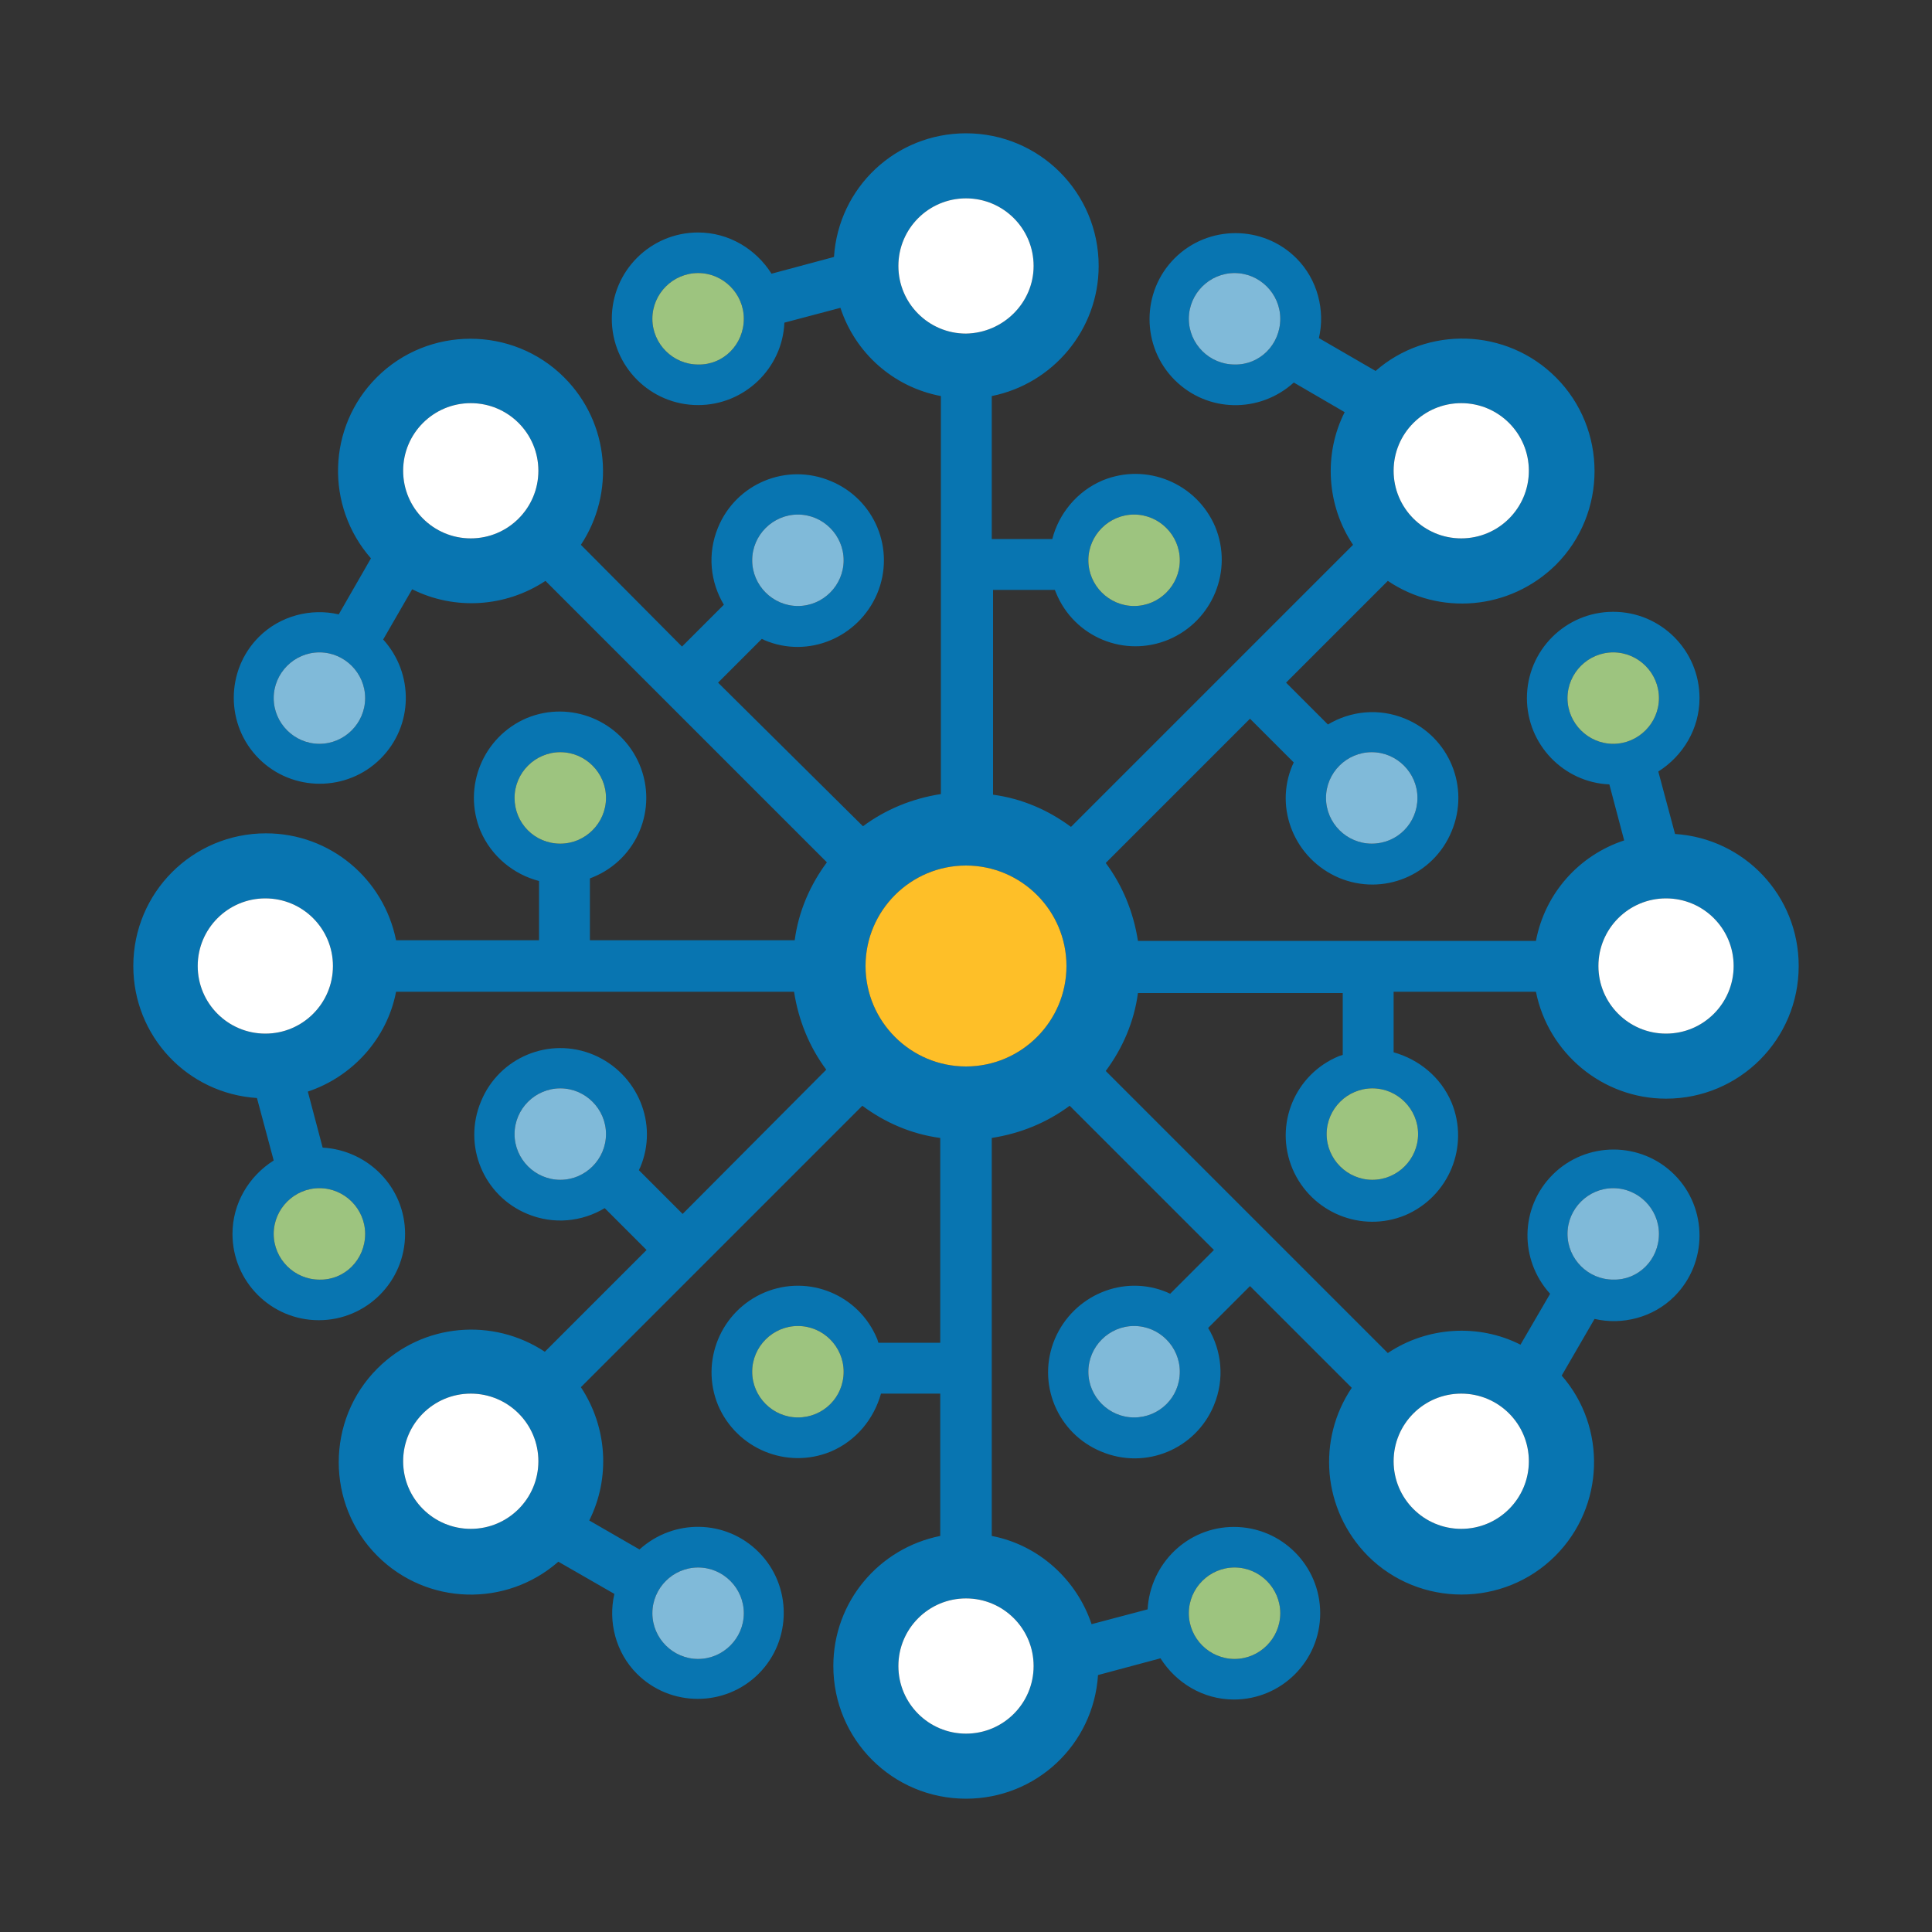 <?xml version="1.0" encoding="utf-8"?>
<!-- Generator: Adobe Illustrator 18.1.1, SVG Export Plug-In . SVG Version: 6.00 Build 0)  -->
<!DOCTYPE svg PUBLIC "-//W3C//DTD SVG 1.1//EN" "http://www.w3.org/Graphics/SVG/1.1/DTD/svg11.dtd">
<svg version="1.1" id="Layer_1" xmlns="http://www.w3.org/2000/svg" xmlns:xlink="http://www.w3.org/1999/xlink" x="0px" y="0px"
	 viewBox="0 0 300 300" enable-background="new 0 0 300 300" xml:space="preserve">
<rect x="0" y="0" width="300" height="300" fill="#333333" stroke="none"/>
<g id="entitlements" display="none">
	<path display="inline" fill="#0875B1" d="M266.5,100.4H152.1c-2.8,0-5.1,2.3-5.1,5.1v169.7c0,2.8,2.3,5.1,5.1,5.1h40.6V239
		c0-2.8,2.3-5.1,5.1-5.1h23c2.8,0,5.1,2.3,5.1,5.1v41.3h40.6c2.8,0,5.1-2.3,5.1-5.1V105.5C271.6,102.7,269.3,100.4,266.5,100.4z
		 M182.6,213.9c0,2.8-2.3,5.1-5.1,5.1h-13.9c-2.8,0-5.1-2.3-5.1-5.1V200c0-2.8,2.3-5.1,5.1-5.1h13.9c2.8,0,5.1,2.3,5.1,5.1V213.9z
		 M182.6,174.8c0,2.8-2.3,5.1-5.1,5.1h-13.9c-2.8,0-5.1-2.3-5.1-5.1v-13.9c0-2.8,2.3-5.1,5.1-5.1h13.9c2.8,0,5.1,2.3,5.1,5.1V174.8z
		 M182.6,135.7c0,2.8-2.3,5.1-5.1,5.1h-13.9c-2.8,0-5.1-2.3-5.1-5.1v-13.9c0-2.8,2.3-5.1,5.1-5.1h13.9c2.8,0,5.1,2.3,5.1,5.1V135.7z
		 M221.3,213.9c0,2.8-2.3,5.1-5.1,5.1h-13.9c-2.8,0-5.1-2.3-5.1-5.1V200c0-2.8,2.3-5.1,5.1-5.1h13.9c2.8,0,5.1,2.3,5.1,5.1V213.9z
		 M221.3,174.8c0,2.8-2.3,5.1-5.1,5.1h-13.9c-2.8,0-5.1-2.3-5.1-5.1v-13.9c0-2.8,2.3-5.1,5.1-5.1h13.9c2.8,0,5.1,2.3,5.1,5.1V174.8z
		 M221.3,135.7c0,2.8-2.3,5.1-5.1,5.1h-13.9c-2.8,0-5.1-2.3-5.1-5.1v-13.9c0-2.8,2.3-5.1,5.1-5.1h13.9c2.8,0,5.1,2.3,5.1,5.1V135.7z
		 M260.1,213.9c0,2.8-2.2,5.1-5,5.1h-14c-2.8,0-5.1-2.3-5.1-5.1V200c0-2.8,2.3-5.1,5.1-5.1h14c2.8,0,5,2.3,5,5.1V213.9z
		 M260.1,174.8c0,2.8-2.2,5.1-5,5.1h-14c-2.8,0-5.1-2.3-5.1-5.1v-13.9c0-2.8,2.3-5.1,5.1-5.1h14c2.8,0,5,2.3,5,5.1V174.8z
		 M260.1,135.7c0,2.8-2.2,5.1-5,5.1h-14c-2.8,0-5.1-2.3-5.1-5.1v-13.9c0-2.8,2.3-5.1,5.1-5.1h14c2.8,0,5,2.3,5,5.1V135.7z"/>
	<path display="inline" fill="#80BAD9" d="M216.2,194.8h-13.9c-2.8,0-5.1,2.3-5.1,5.1v13.9c0,2.8,2.3,5.1,5.1,5.1h13.9
		c2.8,0,5.1-2.3,5.1-5.1v-13.9C221.3,197.1,219.1,194.8,216.2,194.8z"/>
	<path display="inline" fill="#80BAD9" d="M216.2,116.6h-13.9c-2.8,0-5.1,2.3-5.1,5.1v13.9c0,2.8,2.3,5.1,5.1,5.1h13.9
		c2.8,0,5.1-2.3,5.1-5.1v-13.9C221.3,118.9,219.1,116.6,216.2,116.6z"/>
	<path display="inline" fill="#80BAD9" d="M216.2,155.7h-13.9c-2.8,0-5.1,2.3-5.1,5.1v13.9c0,2.8,2.3,5.1,5.1,5.1h13.9
		c2.8,0,5.1-2.3,5.1-5.1v-13.9C221.3,158,219.1,155.7,216.2,155.7z"/>
	<path display="inline" fill="#80BAD9" d="M255.1,155.7h-14c-2.8,0-5.1,2.3-5.1,5.1v13.9c0,2.8,2.3,5.1,5.1,5.1h14
		c2.8,0,5-2.3,5-5.1v-13.9C260.1,158,257.9,155.7,255.1,155.7z"/>
	<path display="inline" fill="#80BAD9" d="M255.1,116.6h-14c-2.8,0-5.1,2.3-5.1,5.1v13.9c0,2.8,2.3,5.1,5.1,5.1h14
		c2.8,0,5-2.3,5-5.1v-13.9C260.1,118.9,257.9,116.6,255.1,116.6z"/>
	<path display="inline" fill="#80BAD9" d="M255.1,194.8h-14c-2.8,0-5.1,2.3-5.1,5.1v13.9c0,2.8,2.3,5.1,5.1,5.1h14
		c2.8,0,5-2.3,5-5.1v-13.9C260.1,197.1,257.9,194.8,255.1,194.8z"/>
	<path display="inline" fill="#80BAD9" d="M177.4,194.8h-13.9c-2.8,0-5.1,2.3-5.1,5.1v13.9c0,2.8,2.3,5.1,5.1,5.1h13.9
		c2.8,0,5.1-2.3,5.1-5.1v-13.9C182.6,197.1,180.3,194.8,177.4,194.8z"/>
	<path display="inline" fill="#80BAD9" d="M177.4,155.7h-13.9c-2.8,0-5.1,2.3-5.1,5.1v13.9c0,2.8,2.3,5.1,5.1,5.1h13.9
		c2.8,0,5.1-2.3,5.1-5.1v-13.9C182.6,158,180.3,155.7,177.4,155.7z"/>
	<path display="inline" fill="#80BAD9" d="M220.8,233.9h-23c-2.8,0-5.1,2.3-5.1,5.1v41.3l0,0h33.2l0,0V239
		C225.9,236.2,223.6,233.9,220.8,233.9z"/>
	<path display="inline" fill="#80BAD9" d="M177.4,116.6h-13.9c-2.8,0-5.1,2.3-5.1,5.1v13.9c0,2.8,2.3,5.1,5.1,5.1h13.9
		c2.8,0,5.1-2.3,5.1-5.1v-13.9C182.6,118.9,180.3,116.6,177.4,116.6z"/>
	<path display="inline" fill="#9DC47F" d="M113,88.1h3.8c2,0,3.6-1.6,3.6-3.6V67.8l83.3-22.3l11.2-3l32.6-8.7
		c2.4-0.6,3.8-3.1,3.2-5.5l-1.4-5.3c-0.6-2.4-3.1-3.8-5.5-3.2L119.5,53.1c-0.7-0.7-1.6-1.2-2.6-1.2H67.2c-2,0-3.6,1.6-3.6,3.6V68
		l-31.9,8.5c-2.4,0.6-3.8,3.1-3.2,5.5l1.4,5.3c0.6,2.4,3.1,3.8,5.5,3.2L63.6,83v1.5c0,2,1.6,3.6,3.6,3.6H71L50.6,276.7
		c-0.2,2,1.2,3.6,3.2,3.6h7.6l2.1-20.9h57l2.1,20.9h7.6c2,0,3.4-1.6,3.2-3.6L113,88.1z M79.4,101.9l26.3,20.8H77.3L79.4,101.9z
		 M112,175l2.3,22.9l-38-22.9h35.5C111.9,175,111.9,175,112,175z M109.7,152.5l-28.9-19.7h26.9L109.7,152.5z M75.4,141.4l34.4,23.4
		H73.1L75.4,141.4z M109.9,207h-41l2.4-23.3L109.9,207z M116.3,217.2l2.3,22.6L81,217.2H116.3z M103.2,88.1l2.2,21.4L80.6,90
		l0.2-1.8L103.2,88.1L103.2,88.1z M67.4,220.9l47,28.3H64.5L67.4,220.9z"/>
	<polygon display="inline" fill="#80BAD9" points="203.7,68.1 214.9,68.1 214.9,42.5 203.7,45.5 	"/>
	<path display="inline" fill="#FEBF28" d="M183,68.1c-2,0-3.6,1.6-3.6,3.6v13.7c0,2,1.6,3.6,3.6,3.6h52.6c2,0,3.6-1.6,3.6-3.6V71.7
		c0-2-1.6-3.6-3.6-3.6h-20.7h-11.2H183z"/>
</g>
<g id="community-relations" display="none">
	<path display="inline" fill="#9DC47F" d="M9,54.8v187.9l93.8,25.9l93.9-25.9l93.9,25.9V80.7l-93.9-25.9l-93.9,25.9L9,54.8z"/>
	<path display="inline" fill="#B6DA9B" d="M196.7,54.8l-93.9,25.9v187.9l93.9-25.9V54.8z"/>
	<path display="inline" fill="#FFFFFF" d="M196.7,54.8l-4,1.1l9.8,23.8l48.9,43.6l-1.6,29.2c-5.6-0.4-11.2-0.7-17-1.1
		c-33.7-2.1-65.7-4-67.2-4l-1.5-1.3c0-0.4,0.5-10,0.8-20.4c0.2-5.3,0.3-10.8,0.4-15.2c0-2.2,0-4.2,0-5.8c0-1.6-0.1-2.7-0.3-3.6
		c-0.6-2.7-2.1-5.8-3.5-8.4s-2.6-4.6-2.6-4.6l-0.5-0.8l-5.2-0.4l-0.9-18.4l2.7-2.1l-6.3,1.7l0.9,18.5l-35.2-2.9l-1.3-5.7l-3.4,0.9
		l1.9,8.1l44.7,3.7c0.3,0.5,1,1.6,2.1,3.6c1.3,2.5,2.7,5.6,3.1,7.5c0.1,0.3,0.2,1.4,0.2,2.9s0,3.4,0,5.6c0,4.4-0.2,9.8-0.4,15.1
		c-0.3,8-0.6,14.3-0.7,17.5l-65.9-59l-27.5-8l-3.5-6l-12.1-3.4l6.8,11.6l-33.7-3.7l-6.2-17.1l-4.1-1.1l3.4,9.5l-8.8,0v3.5l9.6,0.1
		v-1.6l3.6,10L60.7,82l0.8,1.4l29,8.4l7.4,6.6L9,98.7v3.5l91.7-0.4l1,29.5l13.6,12.2l-1.3,37.4l-41.1-7l-5.9-34l12-1.9l-3.1-35.8
		l-3.5,0.3l2.8,32.5L64,136.9l-55-7v3.5l0.8,0.1L9,139.7v27l4.3-32.8l50.2,6.4l5.7,33l-17.8-3l-8.9,36L9,190.1v3.9l72.2,34.8
		l-0.5,33.7l3.5,1l0.5-34.3l31.1,0.2l0.8-23.4l22.6-1.5l-21.3,59.9l10.3-2.9l20.5-57.7l42.3-2.7l35.2,25.3L205.7,245l10,2.8l17-15.4
		l-0.7,1l47.5,32l10.6,2.9L234.4,231l17.2-15.6l39,21.9v-4L254.4,213l1-0.9l2.8-50.4c7.9,0.5,15.4,1.1,21.7,1.6
		c2.3,0.2,4.3,0.3,6.3,0.5l4.2,48.1l0.2,0.2v-31.7l0.8-16.3c0.3,0-1.1,0.1-0.8,0.1v-8.8c-3-0.3-6.3-0.5-10.1-0.8
		c-6.5-0.5-14-1-21.9-1.6l1.6-29.2l30.4-10.7v-3.7l-7.1,2.5l-33.6-36l0.5-6.2l-3.4-1l-0.6,8.5l33.6,36l-19.5,6.9v-0.5L216,80
		l9.1-17.4l-3.5-1l-8.3,15.9l-3.5-3.2l-7.5-18.1L196.7,54.8z M282.3,78.4c3.9,9.1,6.4,15,8.2,19.5v-9c-1.4-3.2-2.2-5.1-3.9-9.3
		L282.3,78.4z M104.2,104.1l53.6,48L140.5,201l-23.8,1.5l2.1-60.5l-13.7-12.3L104.2,104.1z M165.8,156c3.4,0.2,33.8,1.9,66.4,4
		c5.8,0.4,11.4,0.7,17.1,1.1l-2.6,46.9l-17.8,16.2L192,197.7l-42,2.7L165.8,156z M54,174.3l59.8,10.2l-1.4,41.4l-29.7-0.2l-37-17.8
		L54,174.3z M102.3,268.5l0.5,0.1l0.5-0.1H102.3z"/>
	<path display="inline" fill="#80BAD9" d="M8.9,54.8V61l2.8,4.7l6.2,0.1l-3.4-9.5L8.9,54.8z M18.6,57.4l6.2,17l33.7,3.7l-6.8-11.6
		L18.6,57.4z M18.6,67.8v1.5l-4.8-0.1l17.1,29.4l66.9-0.3l-7.4-6.6l-29-8.4L60.7,82l-38.5-4.3L18.6,67.8z M100.6,101.8l-67.7,0.3
		l5.1,8.7l35.4,11.5l0.7,0.6l-1.7-20.3l3.5-0.3l2.1,24l24.9,22v-15.9l-1.2-1.1L100.6,101.8z"/>
	<g display="inline">
		<g>
			<defs>
				<rect id="SVGID_1_" x="8.7" y="29.7" width="282.4" height="240.7"/>
			</defs>
			<clipPath id="SVGID_2_">
				<use xlink:href="#SVGID_1_"  overflow="visible"/>
			</clipPath>
			<path clip-path="url(#SVGID_2_)" fill="#80BAD9" d="M290.5,113.1l-30.4,10.7l-1.6,29.2c8,0.5,15.5,1.1,21.9,1.6
				c1.1,0.1,1.9,0.2,2.9,0.2l1-13.3l6.2-1.9V113.1z M196.7,157.8V190l50.8,4.5l1.8-33.4c-5.7-0.4-11.3-0.8-17.1-1.1
				C219,159.2,207.4,158.5,196.7,157.8L196.7,157.8z M258,161.7l-2.8,50.4l-1,0.9l23.6,13.2l4.8-62.7c-1-0.1-1.8-0.2-2.9-0.2
				C273.4,162.8,265.9,162.2,258,161.7L258,161.7z M251.5,215.4L234.4,231l24.8,16.7l18.3-17V230L251.5,215.4L251.5,215.4z
				 M232.6,232.6l-17,15.4l33.3,9.2l7.6-7l-24.6-16.6L232.6,232.6z"/>
		</g>
		<g>
			<defs>
				<rect id="SVGID_3_" x="8.7" y="29.7" width="282.4" height="240.7"/>
			</defs>
			<clipPath id="SVGID_4_">
				<use xlink:href="#SVGID_3_"  overflow="visible"/>
			</clipPath>
			<path clip-path="url(#SVGID_4_)" fill="#0875B1" d="M172.9,39.9c13.3-13.3,34.7-13.2,48,0.1s13.4,34.8,0.1,48l-24,23.8l-24-24
				C159.7,74.6,159.6,53.2,172.9,39.9L172.9,39.9z"/>
		</g>
	</g>
	<path display="inline" fill="#FEBF28" d="M184.8,78.2V63.3l-6.1,0.1l18.6-18.6L215.7,63l-6.2,0.1v15.2L184.8,78.2L184.8,78.2z"/>
	<path display="inline" fill="#80BAD9" d="M104.2,104.1l0.8,25.6l13.7,12.3l-0.7,19.7l26.9,23.7l1,0.1l11.9-33.4L104.2,104.1
		L104.2,104.1z M102.8,132.4v15.9l11.9,10.5l0.5-15.2L102.8,132.4z M165.8,156L155,186.4l41.7,3.7v-32.2
		C180.6,156.9,167.8,156.1,165.8,156L165.8,156z"/>
	<path display="inline" fill="#0875B1" d="M126.6,148.9c-13.3-13.3-34.7-13.2-48,0.1s-13.4,34.8-0.1,48l24,23.8l24-24
		C139.8,183.6,139.8,162.2,126.6,148.9L126.6,148.9z"/>
	<path display="inline" fill="#FEBF28" d="M89.9,172v15.2h24.7v-14.9l6.1,0.1l-18.6-18.6L83.7,172H89.9z"/>
</g>
<g id="government-affairs" display="none">
	<g display="inline">
		<path fill="#9DC47F" d="M71.2,262.5c0,3,2.3,5.4,5.3,5.4h14.7c3,0,5.4-2.4,5.4-5.4v-86H71.2V262.5z"/>
		<path fill="#9DC47F" d="M115.3,262.5c0,3,2.3,5.4,5.3,5.4h14.7c3,0,5.4-2.4,5.4-5.4v-86h-25.4
			C115.3,176.5,115.3,262.5,115.3,262.5z"/>
		<path fill="#9DC47F" d="M159.2,262.5c0,3,2.3,5.4,5.3,5.4h14.7c3,0,5.4-2.4,5.4-5.4v-86h-25.4V262.5z"/>
		<path fill="#9DC47F" d="M203.4,262.5c0,3,2.3,5.4,5.3,5.4h14.7c3,0,5.4-2.4,5.4-5.4v-86h-25.4V262.5z"/>
	</g>
	<g display="inline">
		<path fill="#FEBF28" d="M154.2,54.8c5.5,0.4,8.9,2.9,10.5,5.7c7.2,0.1,12.2-0.2,17.4,4.7c0.5-13.9-3.8-15.4-15.2-17.5
			c-4.4-13.1-9.5-15.6-21.1-15.6v47h8.3V54.8H154.2z"/>
		<path fill="#0875B1" d="M267.4,128.8h-5.8v-16.7c0-2.9-2.4-5.3-5.3-5.3h-36.6V85.6c0-1.8-1.5-3.3-3.3-3.3h-62.2l0,0h-8.3l0,0H83.6
			c-1.8,0-3.3,1.5-3.3,3.3v21.2H43.7c-2.9,0-5.3,2.4-5.3,5.3v16.7h-5.8c-3,0-5.4,2.4-5.4,5.4v128.3c0,3,2.4,5.4,5.4,5.4h14.7
			c3,0,5.4-2.4,5.4-5.4v-95.8h18.6h25.4h18.6h25.4h18.6h25.4h18.6h25.4h18.6v95.8c0,3,2.3,5.4,5.3,5.4h14.7c3,0,5.4-2.4,5.4-5.4
			V134.2C272.8,131.2,270.4,128.8,267.4,128.8z"/>
	</g>
</g>
<g id="integrated-communications" display="none">
	<path display="inline" fill="#0875B1" d="M32.2,40.3h197.2c7,0,12.6,5.6,12.6,12.6v155.6c0,7-5.6,12.6-12.6,12.6H32.2
		c-7,0-12.6-5.6-12.6-12.6V52.9C19.6,45.9,25.2,40.3,32.2,40.3L32.2,40.3z"/>
	<path display="inline" fill="#0875B1" d="M130.8,190.2c5.5,0,10,4.7,10,10.5v42.7c0,5.8-4.4,10.5-10,10.5c-5.5,0-10-4.7-10-10.5
		v-42.7C120.9,194.9,125.3,190.2,130.8,190.2L130.8,190.2z"/>
	<path display="inline" fill="#FFFFFF" d="M45.2,59.1h171.3c5.4,0,9.8,4.4,9.8,9.8v120.5c0,5.4-4.4,9.8-9.8,9.8H45.2
		c-5.4,0-9.8-4.4-9.8-9.8V68.8C35.4,63.4,39.8,59.1,45.2,59.1L45.2,59.1z"/>
	<path display="inline" fill="#0875B1" d="M96,239.9h69.7c2.8,0,5,2.2,5,5v9.9c0,2.8-2.2,5-5,5H96c-2.8,0-5-2.2-5-5v-9.9
		C91,242.1,93.2,239.9,96,239.9L96,239.9z"/>
	<path display="inline" fill="#9DC47F" d="M166.8,122.5c-4,0-7.2,3.2-7.2,7.1v123c0,4,3.2,7.1,7.2,7.1h89c4,0,7.2-3.2,7.2-7.1v-100
		l-30.8-30.1C232.2,122.5,166.8,122.5,166.8,122.5z"/>
	<path display="inline" fill="#3B8B41" d="M232.2,122.5v22.9c0,4,3.2,7.1,7.1,7.1H263L232.2,122.5z"/>
	<rect x="172.6" y="145.8" display="inline" fill="#FEBF28" width="34.9" height="6.7"/>
	<rect x="172.6" y="161.7" display="inline" fill="#FFFFFF" width="77.4" height="6.7"/>
	<rect x="172.6" y="177.5" display="inline" fill="#FFFFFF" width="77.4" height="6.7"/>
	<rect x="172.6" y="193.3" display="inline" fill="#FFFFFF" width="77.4" height="6.7"/>
	<rect x="172.6" y="209.1" display="inline" fill="#FFFFFF" width="77.4" height="6.7"/>
	<rect x="172.6" y="224.9" display="inline" fill="#FFFFFF" width="77.4" height="6.7"/>
	<rect x="172.6" y="240.7" display="inline" fill="#FFFFFF" width="77.4" height="6.7"/>
	<path display="inline" fill="#0875B1" d="M229.8,172h45.7c2.7,0,4.8,2.1,4.8,4.8v78.1c0,2.7-2.2,4.8-4.8,4.8h-45.7
		c-2.7,0-4.8-2.2-4.8-4.8v-78.1C225,174.1,227.1,172,229.8,172L229.8,172z"/>
	<path display="inline" fill="#80BAD9" d="M235.1,179.4h35.2c1.6,0,2.9,1.3,2.9,2.9v62.1c0,1.6-1.3,2.9-2.9,2.9h-35.2
		c-1.6,0-2.9-1.3-2.9-2.9v-62.1C232.1,180.7,233.4,179.4,235.1,179.4L235.1,179.4z"/>
	<path display="inline" fill="#FEBF28" d="M256.4,253.6c0,2.1-1.7,3.7-3.7,3.7c-2.1,0-3.7-1.7-3.7-3.7s1.7-3.7,3.7-3.7
		C254.7,249.8,256.4,251.5,256.4,253.6L256.4,253.6z"/>
	<path display="inline" fill="#FEBF28" d="M36.6,208.6c0,2.1-1.7,3.7-3.7,3.7c-2.1,0-3.7-1.7-3.7-3.7s1.7-3.7,3.7-3.7
		C35,204.9,36.6,206.6,36.6,208.6L36.6,208.6z"/>
</g>
<g id="issues-management" display="none">
	<path display="inline" fill="#FFFFFF" d="M91.3,52.5h142.4c6.3,0,11.4,5.1,11.4,11.4v197c0,6.3-5.1,11.4-11.4,11.4H91.3
		c-6.3,0-11.4-5.1-11.4-11.4V64C79.9,57.6,85,52.5,91.3,52.5L91.3,52.5z"/>
	<path display="inline" fill="#9DC47F" d="M77.8,39h142.4c6.3,0,11.4,5.1,11.4,11.4v197c0,6.3-5.1,11.4-11.4,11.4H77.8
		c-6.3,0-11.4-5.1-11.4-11.4v-197C66.3,44.1,71.4,39,77.8,39L77.8,39z"/>
	<path display="inline" fill="#0875B1" d="M66.3,27.6h142.4c6.3,0,11.4,5.1,11.4,11.4v197c0,6.3-5.1,11.4-11.4,11.4H66.3
		c-6.3,0-11.4-5.1-11.4-11.4V39C54.9,32.7,60,27.6,66.3,27.6L66.3,27.6z"/>
	<path display="inline" fill="#FFFFFF" d="M124.2,70.2h72.4c0.9,0,1.6,0.7,1.6,1.6v5.6c0,0.9-0.7,1.6-1.6,1.6h-72.4
		c-0.9,0-1.6-0.7-1.6-1.6v-5.6C122.6,71,123.4,70.2,124.2,70.2L124.2,70.2z"/>
	<path display="inline" fill="#FEBF28" d="M85.9,76.9l19-19c0.6-0.6,1.6-0.6,2.3,0l4,4c0.6,0.6,0.6,1.6,0,2.3l-19,19
		c-0.6,0.6-1.6,0.6-2.3,0l-4-4C85.3,78.6,85.3,77.6,85.9,76.9L85.9,76.9z"/>
	<path display="inline" fill="#FEBF28" d="M89.9,83.2L77.3,70.6c-0.6-0.6-0.6-1.6,0-2.3l4-4c0.6-0.6,1.6-0.6,2.3,0l12.6,12.6
		c0.6,0.6,0.6,1.6,0,2.3l-4,4C91.5,83.8,90.5,83.8,89.9,83.2L89.9,83.2z"/>
	<path display="inline" fill="#FFFFFF" d="M124.2,114.9h72.4c0.9,0,1.6,0.7,1.6,1.6v5.6c0,0.9-0.7,1.6-1.6,1.6h-72.4
		c-0.9,0-1.6-0.7-1.6-1.6v-5.6C122.6,115.6,123.4,114.9,124.2,114.9L124.2,114.9z"/>
	<path display="inline" fill="#FEBF28" d="M85.9,121.6l19-19c0.6-0.6,1.6-0.6,2.3,0l4,4c0.6,0.6,0.6,1.6,0,2.3l-19,19
		c-0.6,0.6-1.6,0.6-2.3,0l-4-4C85.3,123.2,85.3,122.2,85.9,121.6L85.9,121.6z"/>
	<path display="inline" fill="#FEBF28" d="M89.9,127.8l-12.6-12.6c-0.6-0.6-0.6-1.6,0-2.3l4-4c0.6-0.6,1.6-0.6,2.3,0l12.6,12.6
		c0.6,0.6,0.6,1.6,0,2.3l-4,4C91.5,128.5,90.5,128.5,89.9,127.8L89.9,127.8z"/>
	<path display="inline" fill="#FFFFFF" d="M124.2,159.6h72.4c0.9,0,1.6,0.7,1.6,1.6v5.6c0,0.9-0.7,1.6-1.6,1.6h-72.4
		c-0.9,0-1.6-0.7-1.6-1.6v-5.6C122.6,160.3,123.4,159.6,124.2,159.6L124.2,159.6z"/>
	<path display="inline" fill="#FEBF28" d="M85.9,166.2l19-19c0.6-0.6,1.6-0.6,2.3,0l4,4c0.6,0.6,0.6,1.6,0,2.3l-19,19
		c-0.6,0.6-1.6,0.6-2.3,0l-4-4C85.3,167.9,85.3,166.9,85.9,166.2L85.9,166.2z"/>
	<path display="inline" fill="#FEBF28" d="M89.9,172.5l-12.6-12.6c-0.6-0.6-0.6-1.6,0-2.3l4-4c0.6-0.6,1.6-0.6,2.3,0l12.6,12.6
		c0.6,0.6,0.6,1.6,0,2.3l-4,4C91.5,173.1,90.5,173.1,89.9,172.5L89.9,172.5z"/>
	<path display="inline" fill="#FFFFFF" d="M124.2,204.2h72.4c0.9,0,1.6,0.7,1.6,1.6v5.6c0,0.9-0.7,1.6-1.6,1.6h-72.4
		c-0.9,0-1.6-0.7-1.6-1.6v-5.6C122.6,204.9,123.4,204.2,124.2,204.2L124.2,204.2z"/>
	<path display="inline" fill="#FEBF28" d="M85.9,210.9l19-19c0.6-0.6,1.6-0.6,2.3,0l4,4c0.6,0.6,0.6,1.6,0,2.3l-19,19
		c-0.6,0.6-1.6,0.6-2.3,0l-4-4C85.3,212.5,85.3,211.5,85.9,210.9L85.9,210.9z"/>
	<path display="inline" fill="#FEBF28" d="M89.9,217.1l-12.6-12.6c-0.6-0.6-0.6-1.6,0-2.3l4-4c0.6-0.6,1.6-0.6,2.3,0l12.6,12.6
		c0.6,0.6,0.6,1.6,0,2.3l-4,4C91.5,217.8,90.5,217.8,89.9,217.1L89.9,217.1z"/>
</g>
<g>
	<path fill="#0875B1" d="M238.5,154c1.9,9.5,10.3,16.6,20.2,16.6c11.4,0,20.6-9.2,20.6-20.6c0-10.9-8.4-19.8-19.2-20.5l-2.6-9.7
		c3.8-2.4,6.4-6.6,6.4-11.4c0-7.4-6-13.4-13.4-13.4c-7.4,0-13.4,6-13.4,13.4c0,7.2,5.7,13.1,12.8,13.4l2.3,8.7
		c-7,2.3-12.3,8.2-13.7,15.6h-61.8c-0.7-4.5-2.4-8.6-5-12.1l22.4-22.4l6.8,6.8c-0.1,0.1-0.1,0.3-0.2,0.4c-2.9,6.8,0.4,14.6,7.2,17.5
		c6.9,2.9,14.7-0.4,17.5-7.2c2.9-6.9-0.4-14.7-7.2-17.5c-4.1-1.7-8.5-1.2-12,0.9l-6.5-6.5l15.8-15.8c8,5.4,18.9,4.6,26.1-2.5
		c8-8,8-21.1,0-29.1c-7.7-7.7-20-8-28-1l-8.8-5.1c1-4.3-0.2-9.1-3.5-12.4c-5.2-5.2-13.7-5.2-18.9,0c-5.2,5.2-5.2,13.7,0,18.9
		c5.1,5.1,13.2,5.2,18.5,0.4l7.9,4.6c-3.3,6.5-2.8,14.5,1.3,20.6l-43.8,43.8c-3.5-2.6-7.6-4.4-12.1-5V91.6h9.6
		c0.1,0.2,0.1,0.3,0.2,0.5c2.8,6.8,10.6,10.1,17.5,7.2c6.8-2.9,10-10.7,7.2-17.5c-2.9-6.8-10.7-10-17.5-7.2c-4,1.7-6.8,5.2-7.8,9.1
		H154V61.5c9.5-1.9,16.6-10.3,16.6-20.2c0-11.4-9.2-20.6-20.6-20.6c-10.9,0-19.8,8.4-20.5,19.2l-9.7,2.6c-2.4-3.8-6.6-6.4-11.4-6.4
		c-7.4,0-13.4,6-13.4,13.4s6,13.4,13.4,13.4c7.2,0,13.1-5.7,13.4-12.8l8.7-2.3c2.3,7,8.2,12.3,15.6,13.7v61.8
		c-4.5,0.7-8.6,2.4-12.1,5L111.5,106l6.8-6.8c0.1,0.1,0.3,0.1,0.4,0.2c6.8,2.9,14.6-0.4,17.5-7.2c2.9-6.9-0.4-14.7-7.2-17.5
		c-6.9-2.9-14.7,0.4-17.5,7.2c-1.7,4.1-1.2,8.5,0.9,12l-6.5,6.5L90.2,84.6c5.3-8,4.5-18.9-2.6-26c-8-8-21.1-8-29.1,0
		c-7.7,7.7-8,20-0.9,28.1l-5,8.7c-4.3-1-9.1,0.2-12.4,3.5c-5.2,5.2-5.2,13.7,0,18.9c5.2,5.2,13.7,5.2,18.9,0
		c5.1-5.1,5.2-13.2,0.4-18.5l4.5-7.8c6.6,3.3,14.5,2.8,20.7-1.3l43.7,43.7c-2.6,3.5-4.4,7.6-5,12.1H91.6v-9.6
		c0.2-0.1,0.3-0.1,0.5-0.2c6.8-2.8,10.1-10.6,7.2-17.5c-2.9-6.8-10.7-10-17.5-7.2c-6.8,2.9-10,10.7-7.2,17.5c1.7,4,5.2,6.8,9.1,7.8
		v9.2H61.5c-1.9-9.5-10.2-16.6-20.2-16.6c-11.4,0-20.6,9.2-20.6,20.6c0,10.9,8.4,19.8,19.2,20.5l2.6,9.7c-3.8,2.4-6.4,6.6-6.4,11.4
		c0,7.4,6,13.4,13.4,13.4s13.4-6,13.4-13.4c0-7.2-5.7-13-12.8-13.4l-2.3-8.7c6.9-2.3,12.3-8.2,13.7-15.5h61.8
		c0.7,4.5,2.4,8.6,5,12.1L106,188.5l-6.8-6.8c0.1-0.1,0.1-0.3,0.2-0.4c2.9-6.8-0.4-14.6-7.2-17.5c-6.9-2.9-14.7,0.4-17.5,7.2
		c-2.9,6.9,0.4,14.7,7.2,17.5c4.1,1.7,8.5,1.2,12-0.9l6.5,6.5l-15.8,15.8c-8-5.3-18.9-4.5-26,2.6c-8,8-8,21.1,0,29.1
		c7.7,7.7,20,8,28.1,0.9l8.7,5c-1,4.3,0.2,9.1,3.5,12.4c5.2,5.2,13.7,5.2,18.9,0c5.2-5.2,5.2-13.7,0-18.9
		c-5.1-5.1-13.2-5.2-18.5-0.4l-7.8-4.5c3.3-6.6,2.8-14.5-1.3-20.7l43.7-43.7c3.5,2.6,7.6,4.4,12.1,5v31.8h-9.6
		c-0.1-0.2-0.1-0.4-0.2-0.6c-2.8-6.8-10.6-10.1-17.5-7.2c-6.8,2.9-10,10.7-7.2,17.5c2.9,6.8,10.7,10,17.5,7.2c4-1.7,6.7-5.1,7.8-9
		h9.2v22.1c-9.5,1.9-16.6,10.2-16.6,20.2c0,11.4,9.2,20.6,20.6,20.6c10.9,0,19.8-8.4,20.5-19.2l9.7-2.6c2.4,3.8,6.6,6.4,11.4,6.4
		c7.4,0,13.4-6,13.4-13.4c0-7.4-6-13.4-13.4-13.4c-7.2,0-13,5.7-13.4,12.8l-8.7,2.3c-2.3-6.9-8.2-12.3-15.5-13.7v-61.8
		c4.5-0.7,8.6-2.4,12.1-5l22.4,22.4l-6.8,6.8c-0.1-0.1-0.3-0.1-0.4-0.2c-6.8-2.9-14.6,0.4-17.5,7.2c-2.9,6.9,0.4,14.7,7.2,17.5
		c6.9,2.9,14.7-0.4,17.5-7.2c1.7-4.1,1.2-8.5-0.9-12l6.5-6.5l15.8,15.8c-5.4,8-4.6,18.9,2.5,26.1c8,8,21.1,8,29.1,0
		c7.7-7.7,8-20,1-28l5.1-8.8c4.3,1,9.1-0.2,12.4-3.5c5.2-5.2,5.2-13.7,0-18.9c-5.2-5.2-13.7-5.2-18.9,0c-5.1,5.1-5.2,13.2-0.4,18.5
		l-4.6,7.9c-6.5-3.3-14.5-2.8-20.6,1.3l-43.8-43.8c2.6-3.5,4.4-7.6,5-12.1h31.8v9.6c-0.2,0.1-0.4,0.1-0.6,0.2
		c-6.8,2.8-10.1,10.6-7.2,17.5c2.9,6.8,10.7,10,17.5,7.2c6.8-2.9,10-10.7,7.2-17.5c-1.7-4-5.1-6.7-9-7.8V154H238.5z M213,116.8
		c3.9,0,7.1,3.2,7.1,7.1c0,3.9-3.1,7.1-7.1,7.1c-3.9,0-7.1-3.2-7.1-7.1C205.9,120,209.1,116.8,213,116.8z M176.1,79.9
		c3.9,0,7.1,3.2,7.1,7.1s-3.2,7.1-7.1,7.1c-3.9,0-7.1-3.2-7.1-7.1S172.2,79.9,176.1,79.9z M116.8,87c0-3.9,3.2-7.1,7.1-7.1
		c3.9,0,7.1,3.2,7.1,7.1s-3.2,7.1-7.1,7.1C120,94.1,116.8,90.9,116.8,87z M79.9,123.9c0-3.9,3.2-7.1,7.1-7.1s7.1,3.2,7.1,7.1
		c0,3.9-3.2,7.1-7.1,7.1C83,131,79.9,127.8,79.9,123.9z M87,183.2c-3.9,0-7.1-3.2-7.1-7.1c0-3.9,3.2-7.1,7.1-7.1s7.1,3.2,7.1,7.1
		C94.1,180,90.9,183.2,87,183.2z M123.9,220.1c-3.9,0-7.1-3.2-7.1-7.1c0-3.9,3.2-7.1,7.1-7.1c3.9,0,7.1,3.2,7.1,7.1
		C131,217,127.8,220.1,123.9,220.1z M183.2,213c0,4-3.2,7.1-7.1,7.1c-3.9,0-7.1-3.2-7.1-7.1c0-3.9,3.2-7.1,7.1-7.1
		C180,205.9,183.2,209.1,183.2,213z M220.2,176.1c0,3.9-3.2,7.1-7.1,7.1c-3.9,0-7.1-3.2-7.1-7.1c0-3.9,3.2-7.1,7.1-7.1
		C217,169,220.2,172.2,220.2,176.1z M243.4,108.4c0-3.9,3.2-7.1,7.1-7.1c3.9,0,7.1,3.2,7.1,7.1c0,3.9-3.2,7.1-7.1,7.1
		S243.4,112.3,243.4,108.4z M258.7,139.5c5.8,0,10.5,4.7,10.5,10.5s-4.7,10.5-10.5,10.5s-10.5-4.7-10.5-10.5
		S252.9,139.5,258.7,139.5z M165.6,150c0,8.6-7,15.6-15.6,15.6c-8.6,0-15.6-7-15.6-15.6c0-8.6,7-15.6,15.6-15.6
		C158.6,134.4,165.6,141.4,165.6,150z M191.7,56.6c-3.9,0-7.1-3.2-7.1-7.1s3.2-7.1,7.1-7.1s7.1,3.2,7.1,7.1
		C198.8,53.5,195.6,56.7,191.7,56.6z M216.4,73.1c0-5.8,4.7-10.5,10.5-10.5c5.8,0,10.5,4.7,10.5,10.5c0,5.8-4.7,10.5-10.5,10.5
		C221.1,83.6,216.4,78.9,216.4,73.1z M108.4,56.6c-3.9,0-7.1-3.2-7.1-7.1s3.2-7.1,7.1-7.1c3.9,0,7.1,3.2,7.1,7.1
		C115.5,53.5,112.3,56.7,108.4,56.6z M139.5,41.3c0-5.8,4.7-10.5,10.5-10.5s10.5,4.7,10.5,10.5c0,5.7-4.7,10.4-10.5,10.5
		C144.2,51.8,139.5,47.1,139.5,41.3z M56.7,108.4c0,3.9-3.2,7.1-7.1,7.1c-3.9,0-7.1-3.2-7.1-7.1c0-3.9,3.2-7.1,7.1-7.1
		C53.5,101.3,56.7,104.5,56.7,108.4z M73.1,83.6c-5.8,0-10.5-4.7-10.5-10.5c0-5.8,4.7-10.5,10.5-10.5c5.8,0,10.5,4.7,10.5,10.5
		C83.6,78.9,78.9,83.6,73.1,83.6z M56.7,191.6c0,4-3.2,7.2-7.1,7.1c-3.9,0-7.1-3.2-7.1-7.1c0-3.9,3.2-7.1,7.1-7.1
		C53.5,184.5,56.7,187.7,56.7,191.6z M41.2,160.5c-5.8,0-10.5-4.7-10.5-10.5s4.7-10.5,10.5-10.5s10.5,4.7,10.5,10.5
		S47,160.5,41.2,160.5z M108.4,243.4c3.9,0,7.1,3.2,7.1,7.1c0,3.9-3.2,7.1-7.1,7.1c-3.9,0-7.1-3.2-7.1-7.1
		C101.3,246.6,104.5,243.4,108.4,243.4z M83.6,226.9c0,5.8-4.7,10.5-10.5,10.5c-5.8,0-10.5-4.7-10.5-10.5c0-5.8,4.7-10.5,10.5-10.5
		C78.9,216.4,83.6,221.1,83.6,226.9z M191.7,243.4c3.9,0,7.1,3.2,7.1,7.1c0,3.9-3.2,7.1-7.1,7.1s-7.1-3.2-7.1-7.1
		C184.6,246.6,187.8,243.4,191.7,243.4z M160.5,258.7c0,5.8-4.7,10.5-10.5,10.5s-10.5-4.7-10.5-10.5s4.7-10.5,10.5-10.5
		S160.5,252.9,160.5,258.7z M243.4,191.6c0-3.9,3.2-7.1,7.1-7.1c3.9,0,7.1,3.2,7.1,7.1c0,4-3.2,7.2-7.1,7.1
		C246.6,198.7,243.4,195.5,243.4,191.6z M226.9,216.4c5.8,0,10.5,4.7,10.5,10.5c0,5.8-4.7,10.5-10.5,10.5c-5.8,0-10.5-4.7-10.5-10.5
		C216.4,221.1,221.1,216.4,226.9,216.4z"/>
	<path fill="#FFFFFF" d="M160.5,41.3c0-5.8-4.7-10.5-10.5-10.5s-10.5,4.7-10.5,10.5s4.7,10.5,10.5,10.5
		C155.8,51.7,160.5,47,160.5,41.3z"/>
	<circle fill="#FFFFFF" cx="150" cy="258.7" r="10.5"/>
	<circle fill="#FFFFFF" cx="258.7" cy="150" r="10.5"/>
	<circle fill="#FFFFFF" cx="41.2" cy="150" r="10.5"/>
	<circle fill="#FFFFFF" cx="226.9" cy="73.1" r="10.5"/>
	<circle fill="#FFFFFF" cx="73.1" cy="73.1" r="10.5"/>
	<circle fill="#FFFFFF" cx="226.9" cy="226.9" r="10.5"/>
	<circle fill="#FFFFFF" cx="73.1" cy="226.9" r="10.5"/>
	<path fill="#FEBF28" d="M150,134.4c-8.6,0-15.6,7-15.6,15.6c0,8.6,7,15.6,15.6,15.6c8.6,0,15.6-7,15.6-15.6
		C165.6,141.4,158.6,134.4,150,134.4z"/>
	<path fill="#80BAD9" d="M123.9,94.1c3.9,0,7.1-3.2,7.1-7.1s-3.2-7.1-7.1-7.1c-3.9,0-7.1,3.2-7.1,7.1S120,94.1,123.9,94.1z"/>
	<path fill="#9DC47F" d="M94.1,123.9c0-3.9-3.2-7.1-7.1-7.1s-7.1,3.2-7.1,7.1c0,3.9,3.1,7.1,7.1,7.1C90.9,131,94.1,127.8,94.1,123.9
		z"/>
	<path fill="#80BAD9" d="M94.1,176.1c0-3.9-3.2-7.1-7.1-7.1s-7.1,3.2-7.1,7.1c0,3.9,3.2,7.1,7.1,7.1S94.1,180,94.1,176.1z"/>
	<path fill="#9DC47F" d="M123.9,205.9c-3.9,0-7.1,3.2-7.1,7.1c0,3.9,3.2,7.1,7.1,7.1c3.9,0,7.1-3.1,7.1-7.1
		C131,209.1,127.8,205.9,123.9,205.9z"/>
	<path fill="#80BAD9" d="M176.1,205.9c-3.9,0-7.1,3.2-7.1,7.1c0,3.9,3.2,7.1,7.1,7.1c3.9,0,7.1-3.1,7.1-7.1
		C183.2,209.1,180,205.9,176.1,205.9z"/>
	<path fill="#9DC47F" d="M206,176.1c0,3.9,3.2,7.1,7.1,7.1c3.9,0,7.1-3.2,7.1-7.1c0-3.9-3.2-7.1-7.1-7.1
		C209.2,169,206,172.2,206,176.1z"/>
	<path fill="#80BAD9" d="M205.9,123.9c0,3.9,3.2,7.1,7.1,7.1c4,0,7.1-3.2,7.1-7.1c0-3.9-3.2-7.1-7.1-7.1
		C209.1,116.8,205.9,120,205.9,123.9z"/>
	<path fill="#9DC47F" d="M176.1,94.1c3.9,0,7.1-3.2,7.1-7.1s-3.2-7.1-7.1-7.1c-3.9,0-7.1,3.2-7.1,7.1S172.2,94.1,176.1,94.1z"/>
	<path fill="#9DC47F" d="M108.4,42.4c-3.9,0-7.1,3.2-7.1,7.1s3.2,7.1,7.1,7.1c3.9,0.1,7.1-3.1,7.1-7.1
		C115.5,45.6,112.3,42.4,108.4,42.4z"/>
	<path fill="#80BAD9" d="M49.6,101.3c-3.9,0-7.1,3.2-7.1,7.1c0,3.9,3.2,7.1,7.1,7.1c3.9,0,7.1-3.2,7.1-7.1
		C56.7,104.5,53.5,101.3,49.6,101.3z"/>
	<path fill="#9DC47F" d="M42.5,191.6c0,3.9,3.2,7.1,7.1,7.1c3.9,0.1,7.1-3.1,7.1-7.1c0-3.9-3.2-7.1-7.1-7.1
		C45.7,184.5,42.5,187.7,42.5,191.6z"/>
	<path fill="#80BAD9" d="M101.3,250.5c0,3.9,3.2,7.1,7.1,7.1c3.9,0,7.1-3.2,7.1-7.1c0-3.9-3.2-7.1-7.1-7.1
		C104.5,243.4,101.3,246.6,101.3,250.5z"/>
	<path fill="#9DC47F" d="M191.7,257.6c3.9,0,7.1-3.2,7.1-7.1c0-3.9-3.2-7.1-7.1-7.1s-7.1,3.2-7.1,7.1
		C184.6,254.4,187.8,257.6,191.7,257.6z"/>
	<path fill="#80BAD9" d="M250.5,198.7c3.9,0.1,7.1-3.1,7.1-7.1c0-3.9-3.2-7.1-7.1-7.1c-3.9,0-7.1,3.2-7.1,7.1
		C243.4,195.5,246.6,198.7,250.5,198.7z"/>
	<path fill="#9DC47F" d="M257.6,108.4c0-3.9-3.2-7.1-7.1-7.1c-3.9,0-7.1,3.2-7.1,7.1c0,3.9,3.2,7.1,7.1,7.1S257.6,112.3,257.6,108.4
		z"/>
	<path fill="#80BAD9" d="M198.8,49.5c0-3.9-3.2-7.1-7.1-7.1s-7.1,3.2-7.1,7.1s3.2,7.1,7.1,7.1C195.6,56.7,198.8,53.5,198.8,49.5z"/>
</g>
</svg>
